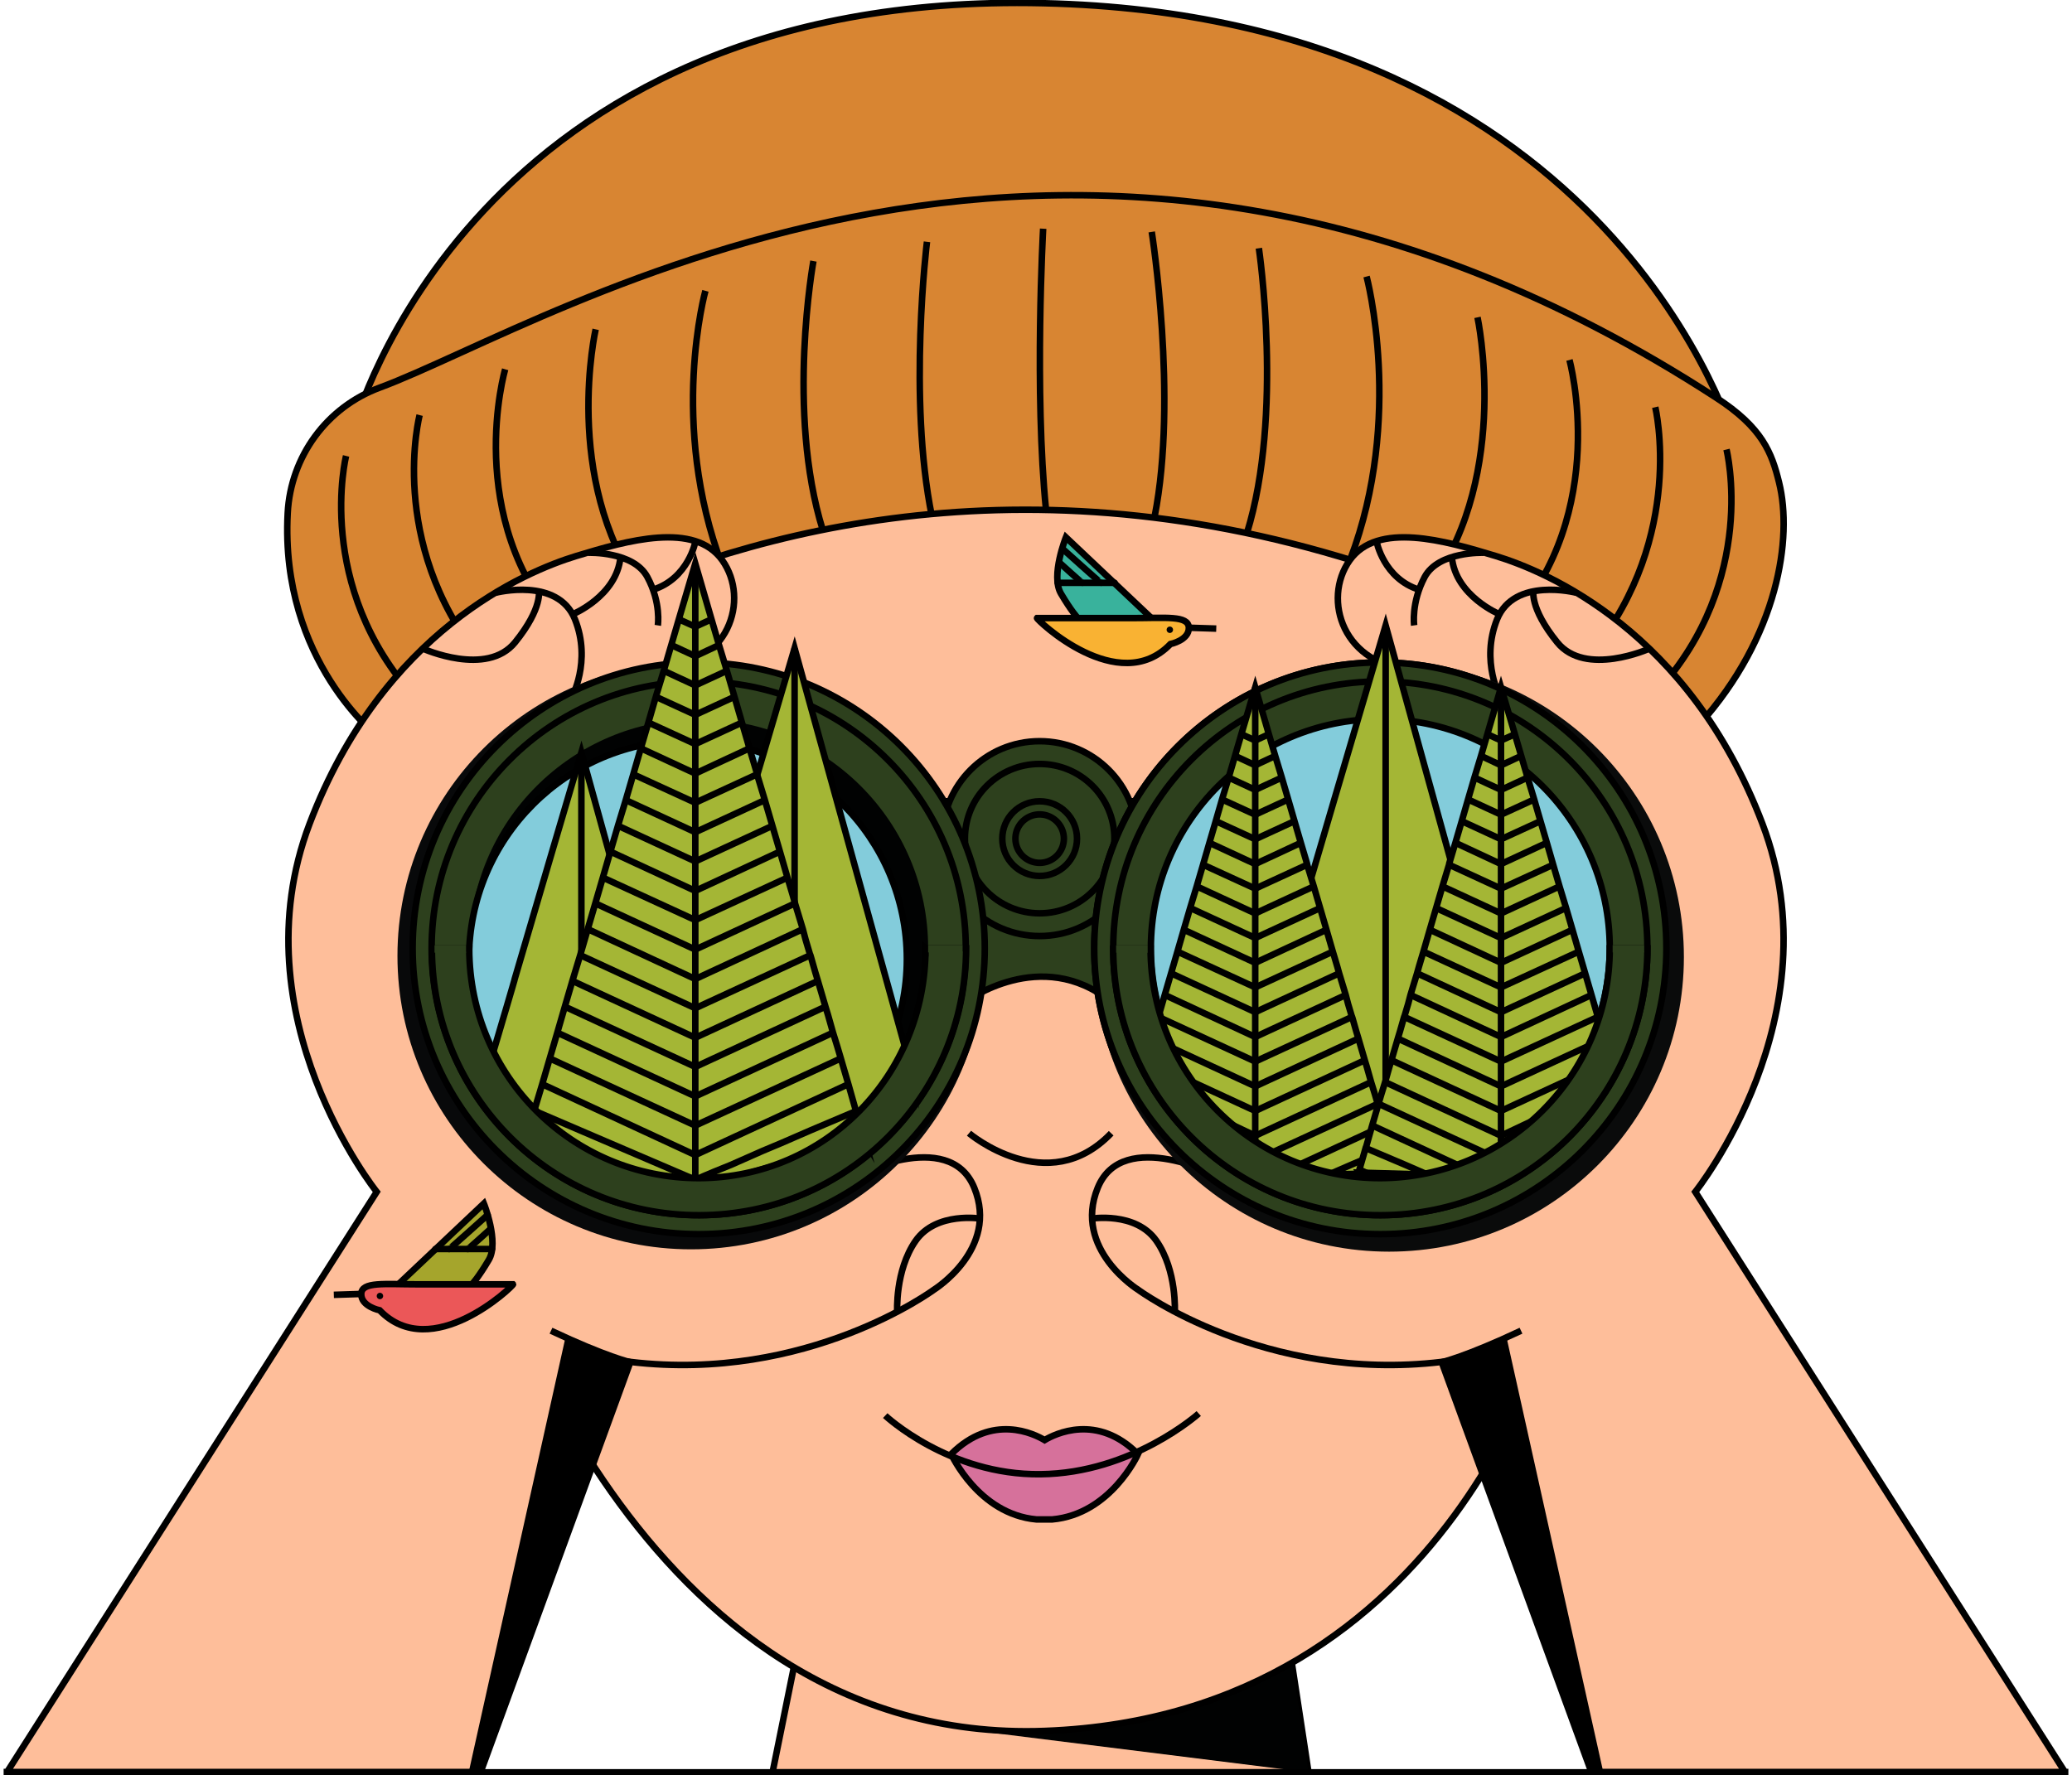 <svg width="636" height="545" fill="none" xmlns="http://www.w3.org/2000/svg"><g clip-path="url(#a)"><path d="m237.135 544.104 12.633-62.327h142.376l9.498 62.327H237.135Z" fill="#FEBE9A" stroke="#000" stroke-width="2" stroke-miterlimit="10"/><path d="m401.642 544.105-6.451-42.715-92.468 30.357 98.919 12.358Z" fill="#010202"/><path d="M149.506 381.124s44.621 155.011 171.227 150.265c126.695-4.747 156.263-128.594 156.263-128.594l60.391-237.396s-65.498-87.938-67.111-88.296c-1.613-.359-262.351-4.747-262.351-4.747s-77.594 55.521-80.282 60.805c-2.688 5.373 21.863 247.963 21.863 247.963Z" fill="#FEBE9A" stroke="#000" stroke-width="2" stroke-miterlimit="10"/><path d="M108.648 131.101S144.668-3.134 320.285.985c175.618 4.12 212.354 134.862 212.354 134.862" fill="#D88532"/><path d="M108.648 131.101S144.668-3.134 320.285.985c175.618 4.12 212.354 134.862 212.354 134.862m-44.353 408.257H147.804" stroke="#000" stroke-width="2" stroke-miterlimit="10"/><path d="M521.618 222.442c24.281-27.134 28.672-57.401 24.461-74.326-2.24-9.134-5.108-16.836-19.354-26.059-195.957-127.25-356.7-22.835-410.192-3.045-16.218 6-27.328 21.134-28.224 38.506-2.42 45.581 28.045 68.954 28.045 68.954s169.076-154.742 405.264-4.03Z" fill="#D88532" stroke="#000" stroke-width="2" stroke-miterlimit="10"/><path d="M106.229 139.967s-9.945 39.849 21.236 74.237m1.342-86.774s-10.124 38.775 18.458 74.595m7.796-88.655s-13.351 45.581 17.741 79.968m10.035-92.236s-10.394 45.58 13.799 79.968m19.891-91.789s-11.379 40.835 5.197 84.446m27.955-93.58s-8.422 46.208 2.868 82.565m277.403-24.716s9.946 39.85-21.235 74.237m-.627-87.221s9.408 39.312-19.175 75.042m-7.168-89.549s12.813 46.476-18.368 80.953m-9.856-94.028s10.214 47.282-13.978 81.669m-20.07-94.205s11.558 43.252-5.018 86.863m-28.045-95.55s7.616 51.133-3.674 87.49m-98.202-89.461s-5.914 47.999 1.523 84.356m34.138-88.385s-2.778 50.148.896 86.505m32.436-85.52s8.064 51.044.896 87.311" stroke="#000" stroke-width="2" stroke-miterlimit="10"/><path d="m2.113 544.105 113.524-178.204s-43.098-53.82-20.608-113.012 66.305-77.461 81.895-82.207c15.591-4.746 36.288-10.656 44.8 1.344 8.513 11.999 2.151 32.596-20.07 33.76-22.131 1.164-49.012 40.118-49.012 40.118l108.507 115.519s30.195-15.671 37.901 3.224c7.706 18.895-12.455 31.343-12.455 31.343s-38.707 28.566-93.095 22.118l-45.965 125.907H2.113v.09Z" fill="#FEBE9A" stroke="#000" stroke-width="2" stroke-miterlimit="10"/><path d="M152.194 181.966s18.996-4.925 24.282 8.149c5.197 12.985-1.075 24.178-1.075 24.178" stroke="#000" stroke-width="2" stroke-miterlimit="10"/><path d="M129.884 199.159s19.533 8.776 28.224-1.97c8.691-10.746 7.258-16.119 7.258-16.119m15.232-11.373s13.798-.537 18.099 7.433 3.226 14.865 3.226 14.865" stroke="#000" stroke-width="2" stroke-miterlimit="10"/><path d="M175.76 188.592s13.529-5.552 14.694-17.552m23.028-4.835s-2.151 11.462-13.171 14.865" stroke="#000" stroke-width="2" stroke-miterlimit="10"/><path d="m143.861 544.105 29.569-132.892s12.275 5.194 20.07 6.985l-45.696 125.907h-3.943Z" fill="#000"/><path d="M301.2 374.139s-13.798-2.328-20.16 6.806c-6.361 9.134-5.645 21.94-5.645 21.94M193.5 418.198s-7.257-1.612-24.371-9.672" stroke="#000" stroke-width="2" stroke-miterlimit="10"/><path d="M633.888 544.105 520.364 365.901s43.098-53.82 20.608-113.012c-22.489-59.192-66.304-77.461-81.895-82.207-15.59-4.746-36.288-10.656-44.8 1.344-8.512 11.999-2.15 32.596 20.071 33.76 22.131 1.164 49.011 40.118 49.011 40.118L374.853 361.423s-30.196-15.671-37.901 3.224c-7.706 18.895 12.454 31.343 12.454 31.343s38.708 28.566 93.095 22.118l45.965 125.907h145.422v.09Z" fill="#FEBE9A" stroke="#000" stroke-width="2" stroke-miterlimit="10"/><path d="M483.807 181.966s-18.995-4.925-24.282 8.149c-5.197 12.985 1.076 24.178 1.076 24.178" stroke="#000" stroke-width="2" stroke-miterlimit="10"/><path d="M506.207 199.159s-19.533 8.776-28.224-1.97c-8.692-10.746-7.258-16.119-7.258-16.119m-15.321-11.373s-13.799-.537-18.1 7.433c-4.211 7.97-3.225 14.865-3.225 14.865" stroke="#000" stroke-width="2" stroke-miterlimit="10"/><path d="M460.331 188.592s-13.529-5.552-14.694-17.552m-23.117-4.835s2.15 11.462 13.171 14.865" stroke="#000" stroke-width="2" stroke-miterlimit="10"/><path d="m492.14 544.105-29.568-132.892s-12.276 5.194-20.071 6.985l45.696 125.907h3.943Z" fill="#000"/><path d="M334.801 374.139s13.798-2.328 20.16 6.806 5.645 21.94 5.645 21.94m81.895 15.313s7.258-1.612 24.371-9.672m-169.435-60.625s24.102 20.418 43.635 0" stroke="#000" stroke-width="2" stroke-miterlimit="10"/><path d="M349.315 446.406c-12.544-12.626-25.536-6.179-28.672-4.298-3.136-1.881-16.039-8.328-28.672 4.298 0 0 8.333 18.447 26.163 20.059h4.839c18.009-1.612 26.342-20.059 26.342-20.059Z" fill="#D6719B" stroke="#000" stroke-width="2" stroke-miterlimit="10"/><path d="M271.721 434.585s19.533 18.358 47.667 17.999c28.135-.268 48.564-18.626 48.564-18.626" stroke="#000" stroke-width="2" stroke-miterlimit="10"/><path d="M296.452 307.514s23.028-17.283 44.532 0l12.275-61.521h-68.276l11.469 61.521Z" fill="#2D401D" stroke="#000" stroke-width="2" stroke-miterlimit="10"/><path d="M319.122 287.365c16.528 0 29.927-13.391 29.927-29.909 0-16.519-13.399-29.91-29.927-29.91s-29.927 13.391-29.927 29.91c0 16.518 13.399 29.909 29.927 29.909Z" fill="#2D401D" stroke="#000" stroke-width="2" stroke-miterlimit="10"/><path d="M319.121 280.381c12.669 0 22.938-10.264 22.938-22.925 0-12.661-10.269-22.925-22.938-22.925-12.668 0-22.937 10.264-22.937 22.925 0 12.661 10.269 22.925 22.937 22.925Z" fill="#2D401D" stroke="#000" stroke-width="2" stroke-miterlimit="10"/><path d="M319.121 268.918c6.334 0 11.469-5.132 11.469-11.462 0-6.331-5.135-11.463-11.469-11.463s-11.469 5.132-11.469 11.463c0 6.33 5.135 11.462 11.469 11.462Z" fill="#2D401D" stroke="#000" stroke-width="2" stroke-miterlimit="10"/><path d="M319.121 264.889a7.435 7.435 0 0 0 7.437-7.433 7.435 7.435 0 0 0-7.437-7.433 7.434 7.434 0 0 0-7.436 7.433 7.434 7.434 0 0 0 7.436 7.433Zm104.565 113.996c48.495 0 87.808-39.291 87.808-87.759s-39.313-87.759-87.808-87.759c-48.496 0-87.809 39.291-87.809 87.759s39.313 87.759 87.809 87.759Z" fill="#2D401D" stroke="#000" stroke-width="2" stroke-miterlimit="10"/><path d="M426.374 384.258c49.98 0 90.496-40.494 90.496-90.446 0-49.951-40.516-90.445-90.496-90.445s-90.497 40.494-90.497 90.445c0 49.952 40.517 90.446 90.497 90.446Z" fill="#0A0B0B"/><path d="M423.686 378.885c48.495 0 87.808-39.291 87.808-87.759s-39.313-87.759-87.808-87.759c-48.496 0-87.809 39.291-87.809 87.759s39.313 87.759 87.809 87.759Z" fill="#2D401D" stroke="#000" stroke-width="2" stroke-miterlimit="10"/><path d="M423.686 373.065c45.279 0 81.984-36.685 81.984-81.938 0-45.254-36.705-81.939-81.984-81.939-45.279 0-81.985 36.685-81.985 81.939 0 45.253 36.706 81.938 81.985 81.938Z" fill="#2D401D" stroke="#000" stroke-width="2" stroke-miterlimit="10"/><path d="M423.686 361.512c38.895 0 70.426-31.512 70.426-70.386 0-38.873-31.531-70.386-70.426-70.386s-70.426 31.513-70.426 70.386c0 38.874 31.531 70.386 70.426 70.386Z" fill="#83CCDB" stroke="#000" stroke-width="2" stroke-miterlimit="10"/><path d="M212.138 383.541c49.782 0 90.139-40.333 90.139-90.087 0-49.753-40.357-90.087-90.139-90.087S122 243.701 122 293.454c0 49.754 40.356 90.087 90.138 90.087Z" fill="#08090A"/><path d="M214.468 378.885c48.495 0 87.809-39.291 87.809-87.759s-39.314-87.759-87.809-87.759c-48.496 0-87.809 39.291-87.809 87.759s39.313 87.759 87.809 87.759Z" fill="#2D401D" stroke="#000" stroke-width="2" stroke-miterlimit="10"/><path d="M214.468 373.065c45.279 0 81.985-36.685 81.985-81.938 0-45.254-36.706-81.939-81.985-81.939-45.279 0-81.985 36.685-81.985 81.939 0 45.253 36.706 81.938 81.985 81.938Z" fill="#2D401D" stroke="#000" stroke-width="2" stroke-miterlimit="10"/><path d="M214.468 361.512c38.895 0 70.426-31.512 70.426-70.386 0-38.873-31.531-70.386-70.426-70.386s-70.426 31.513-70.426 70.386c0 38.874 31.531 70.386 70.426 70.386Z" fill="#010202"/><path d="M211.153 361.602c37.113 0 67.2-30.07 67.2-67.162 0-37.093-30.087-67.163-67.2-67.163-37.114 0-67.201 30.07-67.201 67.163 0 37.092 30.087 67.162 67.201 67.162Z" fill="#83CCDB" stroke="#000" stroke-width="2" stroke-miterlimit="10"/><path d="m468.376 347.613-21.734 13.91L425.327 365h-23.891l-18.008-9.997-2.856-3.913-1.572-1.552 4.428-15.058 1.618-5.424 2.811-9.553 1.277-4.29 3.151-10.767.681-2.348.171-.728 16.861-57.397L425.327 192l43.049 155.613Z" fill="#A4B635" stroke="#000" stroke-width="2" stroke-miterlimit="10"/><path d="M425.327 365V192" stroke="#000" stroke-width="2" stroke-miterlimit="10"/><path d="m280.977 333.025-18.719 11.98L243.9 348h-20.576l-15.51-8.611-2.46-3.369-1.354-1.337 3.814-12.969 1.394-4.672 2.42-8.227 1.1-3.695 2.714-9.274.587-2.022.146-.627 14.523-49.434L243.9 199l37.077 134.025Z" fill="#A4B635" stroke="#000" stroke-width="2" stroke-miterlimit="10"/><path d="M243.9 348V199" stroke="#000" stroke-width="2" stroke-miterlimit="10"/><path d="m205.829 329.945-13.819 8.844L178.457 341h-15.191l-11.45-6.357-1.817-2.487-.999-.988 2.816-9.574 1.029-3.449 1.786-6.073.813-2.729 2.003-6.846.433-1.492.109-.464 10.721-36.495L178.457 231l27.372 98.945Z" fill="#A4B635" stroke="#000" stroke-width="2" stroke-miterlimit="10"/><path d="M178.457 341V231" stroke="#000" stroke-width="2" stroke-miterlimit="10"/><path d="M265.378 350.036 211 365.5 164.03 352v-11.174l2.401-7.988 2.315-7.906 2.315-7.907 2.315-7.987 2.315-7.907 2.401-7.906 2.315-7.988 2.315-7.906 2.315-7.907 2.315-7.987 2.315-7.907 2.401-7.906 2.315-7.906 2.315-7.988 2.315-7.906 2.315-7.988 2.401-7.907 2.315-7.906 2.315-7.906L213.418 173l4.973 17.117 2.315 7.906 2.401 7.906 2.315 7.907 2.315 7.988 2.315 7.906 2.23 7.499.085.489 2.401 7.906 2.315 7.906 2.315 7.907 2.315 7.987.515 1.712 1.114 3.75.686 2.445 2.401 7.906.858 3.26 1.286 4.32.171.408.172.57 1.372 4.809.771 2.527.258.897 1.2 4.075.857 2.935.772 2.526 1.543 5.461 1.287 4.157 1.114 3.75 1.715 5.868.6 2.038 2.144 7.58.171.408 2.658 9.21Z" fill="#A4B635" stroke="#000" stroke-width="2" stroke-miterlimit="10"/><path d="M213.418 173v191M263 341l-14.08 5.965-9.153 3.976-5.632 2.361-9.856 4.349-5.21 2.112-3.239 1.367-1.83.87m-1 0-49-21m88.859 13.6 2.23-1.059 9.003-4.157.771-.326m-90.886 5.542-12.004-5.542m4.457-16.221 46.987 21.763 46.987-21.763" stroke="#000" stroke-width="2" stroke-miterlimit="10"/><path d="m168.746 324.931 44.672 20.622 44.672-20.622" stroke="#000" stroke-width="2" stroke-miterlimit="10"/><path d="m171.062 317.024 42.357 19.563 42.271-19.563" stroke="#000" stroke-width="2" stroke-miterlimit="10"/><path d="m173.376 309.037 40.042 18.502 39.956-18.502" stroke="#000" stroke-width="2" stroke-miterlimit="10"/><path d="m175.691 301.132 37.727 17.443 37.641-17.443" stroke="#000" stroke-width="2" stroke-miterlimit="10"/><path d="m178.092 293.225 35.326 16.301 35.326-16.301" stroke="#000" stroke-width="2" stroke-miterlimit="10"/><path d="m180.406 285.236 33.011 15.324 33.011-15.324" stroke="#000" stroke-width="2" stroke-miterlimit="10"/><path d="m182.723 277.33 30.696 14.182 30.61-14.182" stroke="#000" stroke-width="2" stroke-miterlimit="10"/><path d="m185.038 269.424 28.381 13.041 28.295-13.041" stroke="#000" stroke-width="2" stroke-miterlimit="10"/><path d="m187.353 261.438 26.065 12.063 25.981-12.063" stroke="#000" stroke-width="2" stroke-miterlimit="10"/><path d="m189.754 253.531 23.665 10.922 23.665-10.922" stroke="#000" stroke-width="2" stroke-miterlimit="10"/><path d="m192.068 245.624 21.35 9.863 21.35-9.863" stroke="#000" stroke-width="2" stroke-miterlimit="10"/><path d="m194.383 237.719 19.035 8.721 18.949-8.721m-35.668-7.99 16.72 7.743 16.634-7.743m-31.04-7.906 14.405 6.602 14.319-6.602m-26.408-7.907 12.09 5.543 12.004-5.543m-21.693-7.985 9.689 4.483 9.689-4.483m-17.064-7.909 7.374 3.423 7.288-3.423m-12.347-7.906 5.059 2.283 4.973-2.283" stroke="#000" stroke-width="2" stroke-miterlimit="10"/><path d="M429.022 359.986 393.448 361l-16.308-9.108-5.916-6.379-11.762-9.809L361.41 330l-5.845-2.39-3.968-2.126 1.948-6.654 2.02-6.654 1.949-6.722 1.948-6.654 1.948-6.653 1.948-6.722 1.949-6.654 2.02-6.654 1.948-6.653 1.949-6.723 1.948-6.653 1.948-6.722 2.021-6.654 1.948-6.654 1.948-6.653L385.294 211l4.185 14.405 1.949 6.653 2.02 6.654 1.948 6.654 1.949 6.722 1.948 6.653 1.876 6.311.072.412 2.021 6.653 1.948 6.654 1.948 6.654 1.948 6.722.433 1.44.938 3.156.578 2.057 2.02 6.654.722 2.744 1.082 3.635.144.343.145.48 1.154 4.047.65 2.127.216.754 1.01 3.43.722 2.47.649 2.126 1.299 4.596 1.082 3.498.938 3.155 1.444 4.939.505 1.715 1.804 6.379.144.343 2.237 7.751Z" fill="#A4B635" stroke="#000" stroke-width="2" stroke-miterlimit="10"/><path d="M385.294 211v145.214L387 360.5" stroke="#000" stroke-width="2" stroke-miterlimit="10"/><path d="m427.021 352.382-11.85 5.019-7.702 3.347-4.74 1.987H396.5l-4.5-1.987-1.95-1.748-6.55-3m34.987 7.827 1.876-.891 7.577-3.499.649-.274m-43.295 4.663 39.542-18.314m-39.541 10.701 37.594-17.355M358.5 336l26.795 12.668 35.574-16.463" stroke="#000" stroke-width="2" stroke-miterlimit="10"/><path d="m351.597 325.483 33.697 15.571 33.626-15.571" stroke="#000" stroke-width="2" stroke-miterlimit="10"/><path d="m353.545 318.83 31.749 14.679 31.678-14.679" stroke="#000" stroke-width="2" stroke-miterlimit="10"/><path d="m355.565 312.176 29.729 13.718 29.729-13.718" stroke="#000" stroke-width="2" stroke-miterlimit="10"/><path d="m357.514 305.453 27.78 12.896 27.781-12.896" stroke="#000" stroke-width="2" stroke-miterlimit="10"/><path d="m359.463 298.8 25.832 11.935 25.761-11.935" stroke="#000" stroke-width="2" stroke-miterlimit="10"/><path d="m361.41 292.146 23.884 10.976 23.812-10.976" stroke="#000" stroke-width="2" stroke-miterlimit="10"/><path d="m363.358 285.426 21.936 10.152 21.864-10.152" stroke="#000" stroke-width="2" stroke-miterlimit="10"/><path d="m365.379 278.771 19.915 9.192 19.916-9.192" stroke="#000" stroke-width="2" stroke-miterlimit="10"/><path d="m367.327 272.117 17.967 8.3 17.968-8.3" stroke="#000" stroke-width="2" stroke-miterlimit="10"/><path d="m369.275 265.465 16.019 7.339 15.947-7.339m-30.016-6.725 14.07 6.517 13.999-6.517m-26.122-6.652 12.122 5.556 12.051-5.556m-22.225-6.654 10.174 4.664 10.102-4.664m-18.254-6.721 8.153 3.772 8.154-3.772m-14.36-6.655 6.205 2.88 6.134-2.88m-10.391-6.654 4.257 1.921 4.186-1.921" stroke="#000" stroke-width="2" stroke-miterlimit="10"/><path d="M417.001 359.986 452.574 361l16.308-9.108 5.917-6.379 11.762-9.809-1.949-5.704 5.845-2.39 3.969-2.126-1.948-6.654-2.021-6.654-1.948-6.722-1.948-6.654-1.949-6.653-1.948-6.722-1.948-6.654-2.021-6.654-1.948-6.653-1.948-6.723-1.948-6.653-1.949-6.722-2.02-6.654-1.948-6.654-1.949-6.653L460.728 211l-4.185 14.405-1.948 6.653-2.021 6.654-1.948 6.654-1.948 6.722-1.948 6.653-1.877 6.311-.072.412-2.02 6.653-1.948 6.654-1.949 6.654-1.948 6.722-.433 1.44-.938 3.156-.577 2.057-2.021 6.654-.721 2.744-1.083 3.635-.144.343-.144.48-1.155 4.047-.649 2.127-.217.754-1.01 3.43-.721 2.47-.65 2.126-1.299 4.596-1.082 3.498-.938 3.155-1.443 4.939-.505 1.715-1.804 6.379-.145.343-2.236 7.751Z" fill="#A4B635" stroke="#000" stroke-width="2" stroke-miterlimit="10"/><path d="M460.729 211v145.214l-1.706 4.286" stroke="#000" stroke-width="2" stroke-miterlimit="10"/><path d="m419.001 352.382 11.85 5.019 7.702 3.347 4.74 1.987h6.229l4.5-1.987 1.95-1.748 6.55-3m-34.987 7.827-1.876-.891-7.576-3.499-.65-.274m43.296 4.663-39.543-18.314m39.542 10.701-37.595-17.355M487.522 336l-26.794 12.668-35.574-16.463" stroke="#000" stroke-width="2" stroke-miterlimit="10"/><path d="m494.426 325.483-33.698 15.571-33.625-15.571" stroke="#000" stroke-width="2" stroke-miterlimit="10"/><path d="m492.478 318.83-31.75 14.679-31.677-14.679" stroke="#000" stroke-width="2" stroke-miterlimit="10"/><path d="m490.457 312.176-29.729 13.718-29.729-13.718" stroke="#000" stroke-width="2" stroke-miterlimit="10"/><path d="m488.509 305.453-27.781 12.896-27.781-12.896" stroke="#000" stroke-width="2" stroke-miterlimit="10"/><path d="m486.56 298.8-25.833 11.935-25.76-11.935" stroke="#000" stroke-width="2" stroke-miterlimit="10"/><path d="m484.612 292.146-23.884 10.976-23.812-10.976" stroke="#000" stroke-width="2" stroke-miterlimit="10"/><path d="m482.664 285.426-21.936 10.152-21.864-10.152" stroke="#000" stroke-width="2" stroke-miterlimit="10"/><path d="m480.644 278.771-19.916 9.192-19.915-9.192" stroke="#000" stroke-width="2" stroke-miterlimit="10"/><path d="m478.695 272.117-17.967 8.3-17.967-8.3" stroke="#000" stroke-width="2" stroke-miterlimit="10"/><path d="m476.747 265.465-16.019 7.339-15.947-7.339m30.017-6.725-14.071 6.517-13.998-6.517m26.122-6.652-12.123 5.556-12.05-5.556m22.224-6.654-10.174 4.664-10.102-4.664m18.255-6.721-8.154 3.772-8.154-3.772m14.361-6.655-6.206 2.88-6.133-2.88m10.39-6.654-4.257 1.921-4.185-1.921" stroke="#000" stroke-width="2" stroke-miterlimit="10"/><path d="M494.112 291.217c0 38.775-31.45 70.296-70.337 70.475-38.886.09-70.515-31.342-70.605-70.296v-.179h-11.469v.179c.09 45.222 36.916 81.848 82.164 81.669 45.248-.09 81.805-36.715 81.805-81.938h-11.558v.09Z" fill="#2D401D" stroke="#000" stroke-width="2" stroke-miterlimit="10"/><path d="M352.274 290.231h-9.677v2.239h9.677v-2.239Zm152.411-.089h-9.677v2.238h9.677v-2.238Z" fill="#2D401D"/><path d="M284.087 291.217c0 38.775-30.554 70.296-69.441 70.475-38.886.09-70.515-31.342-70.605-70.296v-.179h-11.469v.179c.09 45.222 36.916 81.848 82.164 81.669 45.248-.09 81.806-36.715 81.806-81.938h-12.455v.09Z" fill="#2D401D" stroke="#000" stroke-width="2" stroke-miterlimit="10"/><path d="M143.056 290.231h-9.677v2.239h9.677v-2.239Zm152.411-.089h-10.572v2.238h10.572v-2.238Z" fill="#2D401D"/><path d="M330.768 189.667s-1.881-1.97-5.107-7.433c-3.226-5.462 1.523-17.283 1.523-17.283l26.253 24.805" fill="#39B29C"/><path d="M330.768 189.667s-1.881-1.97-5.107-7.433c-3.226-5.462 1.523-17.283 1.523-17.283l26.253 24.805" stroke="#000" stroke-width="2" stroke-miterlimit="10"/><path d="M324.675 178.921h17.472" stroke="#000" stroke-width="2" stroke-miterlimit="10" stroke-linecap="round" stroke-linejoin="round"/><path d="M337.937 178.921c-.18 0-11.828-10.478-11.828-10.478l11.828 10.478Z" fill="#D0A021"/><path d="M337.937 178.921c-.18 0-11.828-10.478-11.828-10.478" stroke="#000" stroke-width="2" stroke-miterlimit="10" stroke-linecap="round" stroke-linejoin="round"/><path d="M332.202 178.921c-.179 0-6.989-6.179-6.989-6.179l6.989 6.179Z" fill="#D0A021"/><path d="M332.202 178.921c-.179 0-6.989-6.179-6.989-6.179" stroke="#000" stroke-width="2" stroke-miterlimit="10" stroke-linecap="round" stroke-linejoin="round"/><path d="M318.313 189.756c-.179.448 24.999 24.537 40.948 7.97 0 0 5.734-1.164 5.645-5.015-.09-3.85-7.079-2.955-17.562-2.955h-29.031Z" fill="#F9B233" stroke="#000" stroke-width="2" stroke-miterlimit="10"/><path d="m373.329 192.981-8.423-.269" stroke="#000" stroke-width="2" stroke-miterlimit="10"/><path d="M359.081 194.324a.985.985 0 1 0 .002-1.97.985.985 0 0 0-.002 1.97Z" fill="#000"/><path d="M144.937 394.198s1.881-1.97 5.107-7.433c3.225-5.462-1.523-17.283-1.523-17.283l-26.253 24.806" fill="#A5A52C"/><path d="M144.937 394.198s1.881-1.97 5.107-7.433c3.225-5.462-1.523-17.283-1.523-17.283l-26.253 24.806" stroke="#000" stroke-width="2" stroke-miterlimit="10"/><path d="M151.029 383.452h-17.383" stroke="#000" stroke-width="2" stroke-miterlimit="10" stroke-linecap="round" stroke-linejoin="round"/><path d="M137.858 383.452c.18 0 11.828-10.477 11.828-10.477l-11.828 10.477Z" fill="#D0A021"/><path d="M137.858 383.452c.18 0 11.828-10.477 11.828-10.477" stroke="#000" stroke-width="2" stroke-miterlimit="10" stroke-linecap="round" stroke-linejoin="round"/><path d="M143.592 383.452c.179 0 6.989-6.179 6.989-6.179l-6.989 6.179Z" fill="#D0A021"/><path d="M143.592 383.452c.179 0 6.989-6.179 6.989-6.179" stroke="#000" stroke-width="2" stroke-miterlimit="10" stroke-linecap="round" stroke-linejoin="round"/><path d="M157.481 394.288c.179.447-24.998 24.536-40.947 7.969 0 0-5.735-1.164-5.645-5.014.089-3.851 7.078-2.955 17.561-2.955h29.031Z" fill="#EB5758" stroke="#000" stroke-width="2" stroke-miterlimit="10"/><path d="m102.466 397.512 8.422-.269" stroke="#000" stroke-width="2" stroke-miterlimit="10"/><path d="M116.622 398.855a.985.985 0 1 0 .002-1.97.985.985 0 0 0-.002 1.97Z" fill="#000"/></g><defs><clipPath id="a"><path fill="#fff" transform="translate(.5)" d="M0 0h635v545H0z"/></clipPath></defs></svg>
